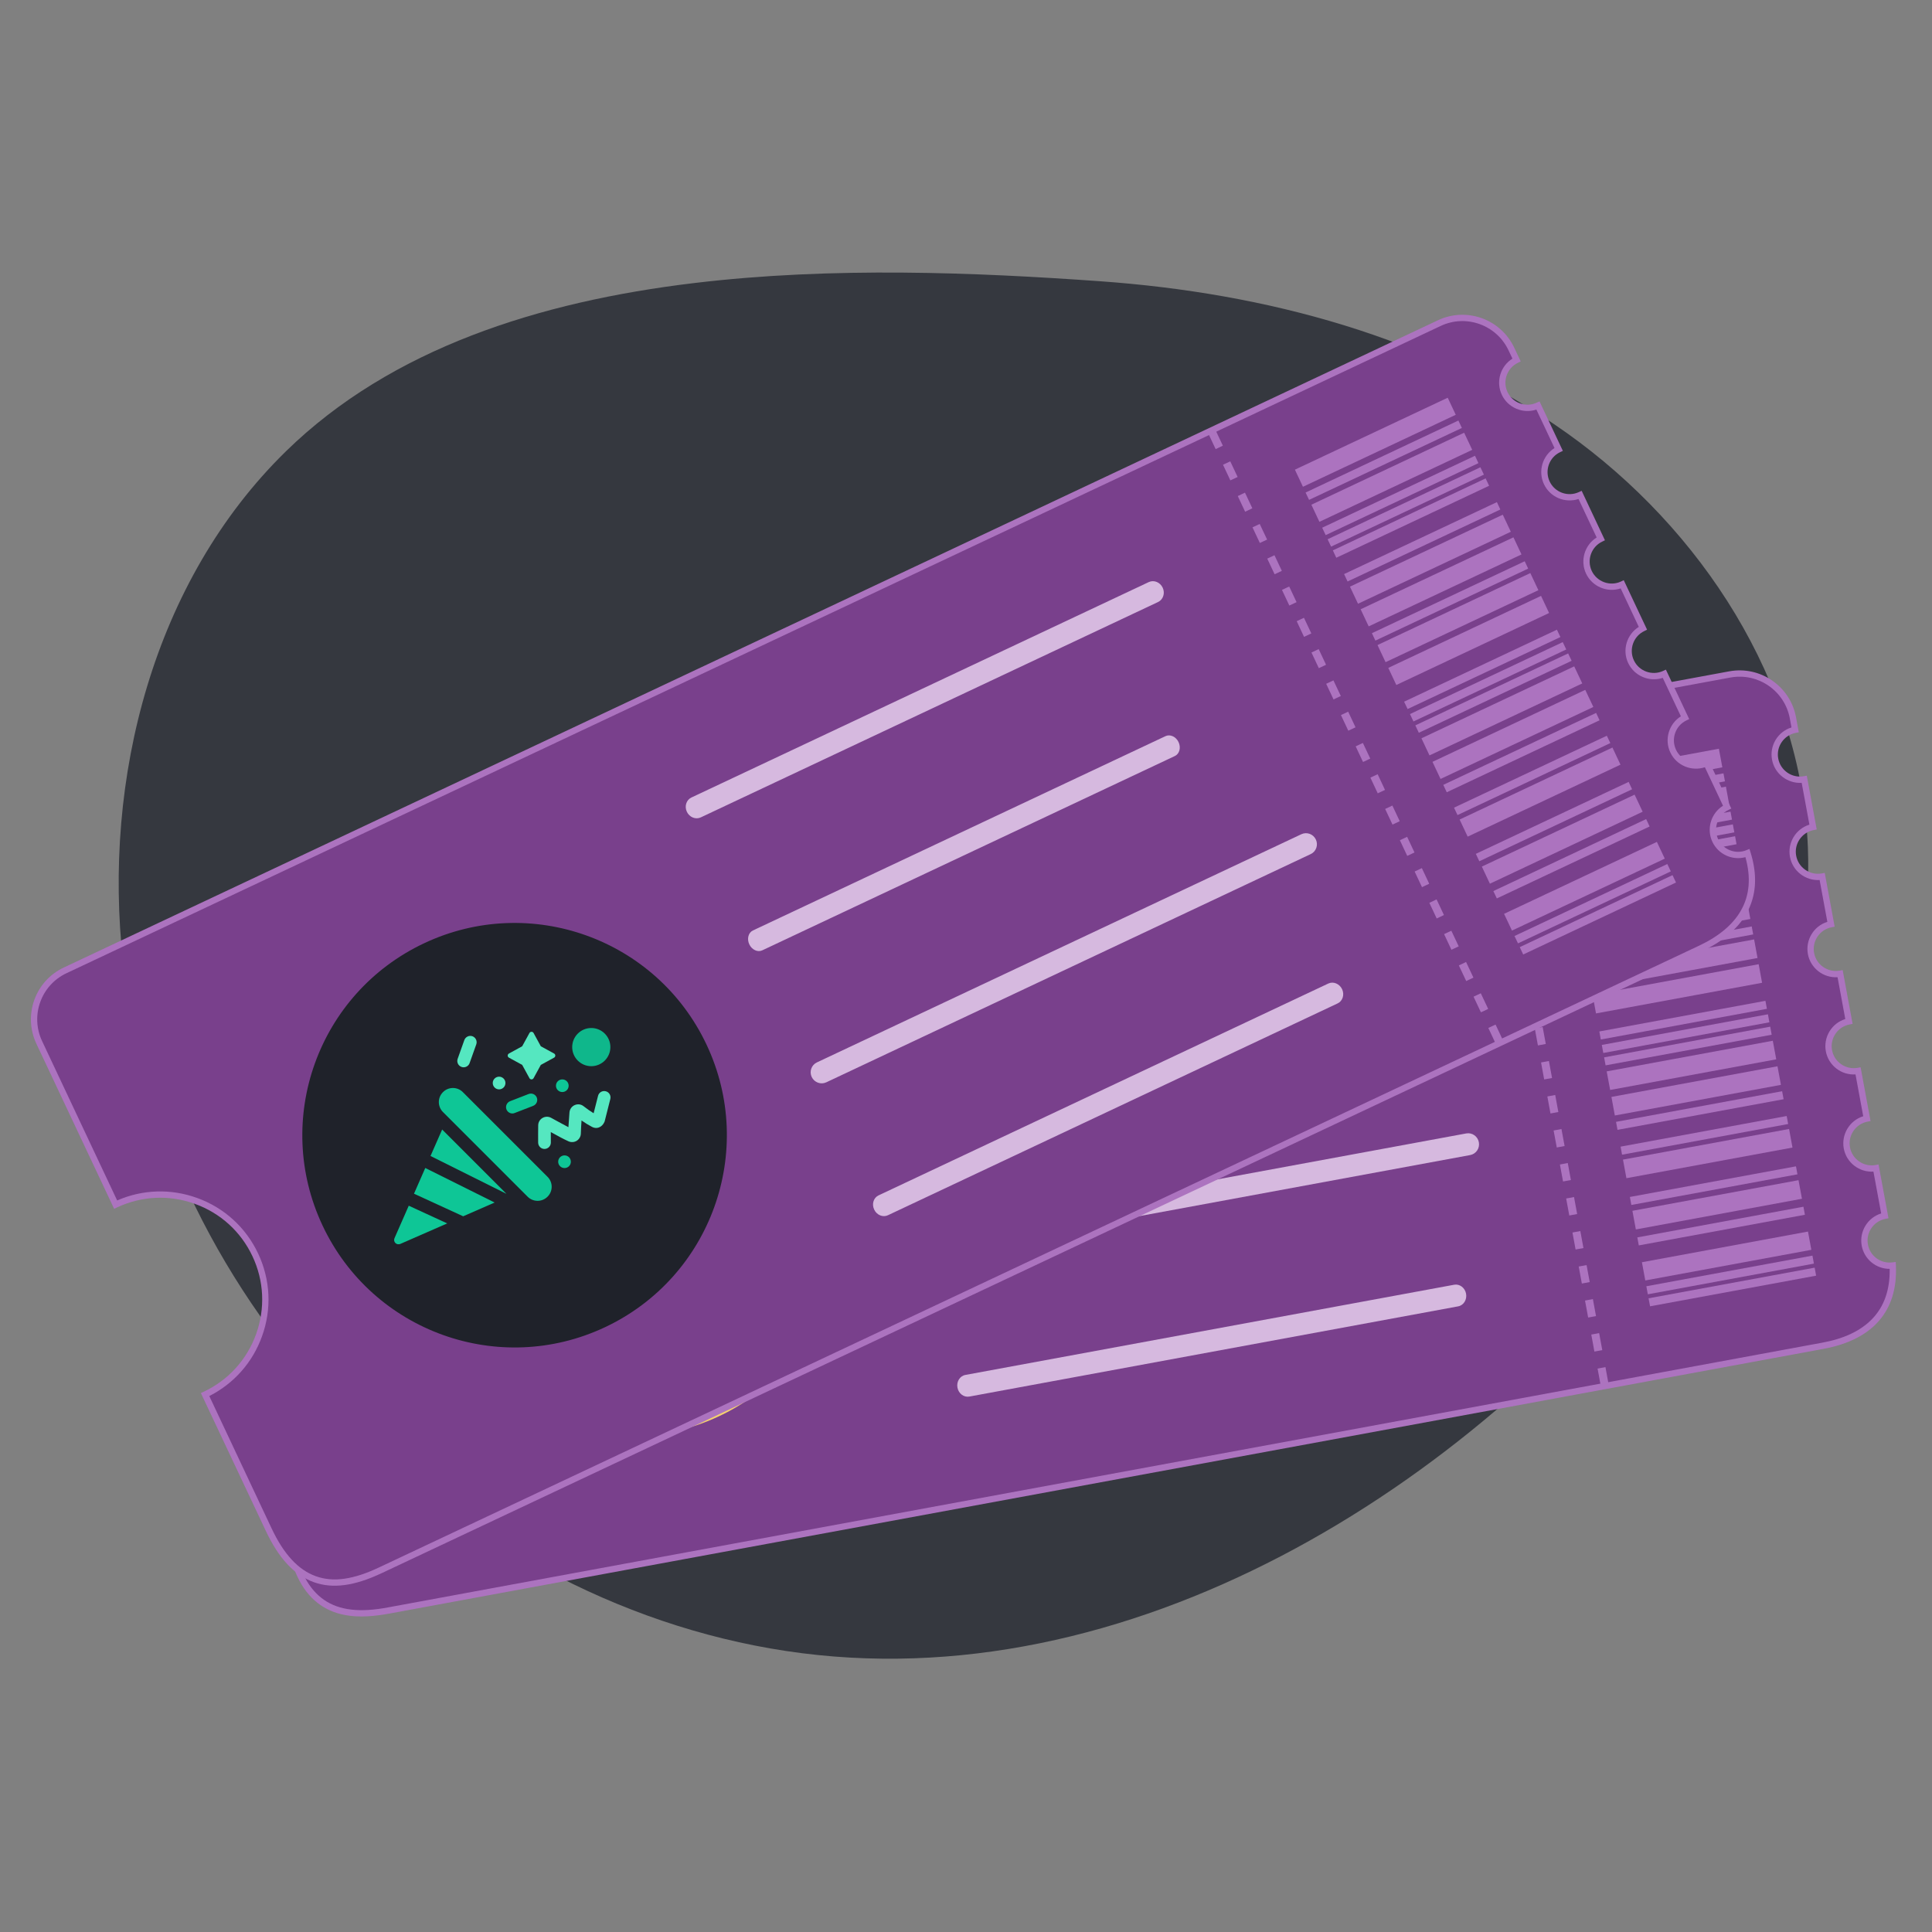 <svg width="42" height="42" viewBox="0 0 42 42" fill="none" xmlns="http://www.w3.org/2000/svg">
<rect x="0" y="0" width="42" height="42" fill="#808080" stroke="none"/>
<path d="M15.085 6.154C11.723 6.557 8.505 7.575 6.219 9.808C3.338 12.622 2.226 16.925 2.677 20.927C3.512 28.325 9.726 34.778 17.087 35.891C24.515 37.014 31.931 32.35 36.351 26.651C38.174 24.302 39.42 21.396 39.302 18.425C39.159 14.828 36.991 11.498 34.058 9.411C31.125 7.323 27.506 6.37 23.915 6.114C21.235 5.923 18.102 5.791 15.085 6.154Z" fill="#35383F"/>
<path d="M38.589 16.5C38.644 16.797 38.927 16.993 39.223 16.941L39.414 17.976C39.119 18.033 38.924 18.317 38.979 18.613C39.034 18.91 39.317 19.106 39.613 19.054L39.804 20.089C39.509 20.146 39.314 20.43 39.369 20.727C39.424 21.023 39.707 21.219 40.003 21.167L40.194 22.202C39.899 22.259 39.704 22.544 39.759 22.84C39.814 23.136 40.097 23.332 40.393 23.28L40.584 24.315C40.289 24.372 40.094 24.657 40.149 24.953C40.204 25.249 40.487 25.445 40.783 25.393L40.974 26.428C40.679 26.485 40.484 26.77 40.539 27.066C40.592 27.353 40.86 27.547 41.147 27.51C41.196 28.591 40.524 29.089 39.629 29.254L35.081 30.094L8.451 35.009C7.454 35.197 6.585 35.019 6.313 33.537L5.724 30.347C6.963 30.117 7.781 28.927 7.553 27.688C7.324 26.449 6.135 25.63 4.895 25.858L4.188 22.025C4.07 21.386 4.493 20.772 5.132 20.654L37.605 14.66C38.244 14.542 38.858 14.965 38.976 15.604L39.024 15.863C38.729 15.92 38.535 16.204 38.589 16.5Z" fill="#79408C"/>
<path d="M8.438 34.943L35.068 30.028L39.617 29.188C40.086 29.102 40.448 28.931 40.693 28.679C40.958 28.409 41.088 28.04 41.08 27.584C40.786 27.586 40.526 27.376 40.472 27.08C40.415 26.771 40.601 26.47 40.895 26.379L40.727 25.47C40.42 25.489 40.139 25.276 40.082 24.967C40.025 24.658 40.211 24.357 40.505 24.266L40.337 23.357C40.03 23.377 39.749 23.163 39.692 22.854C39.635 22.545 39.821 22.244 40.115 22.153L39.947 21.244C39.64 21.263 39.359 21.049 39.302 20.741C39.245 20.432 39.431 20.131 39.725 20.04L39.557 19.131C39.25 19.15 38.969 18.936 38.912 18.627C38.855 18.318 39.041 18.018 39.335 17.927L39.167 17.018C38.86 17.037 38.579 16.823 38.522 16.514C38.465 16.205 38.651 15.905 38.945 15.814L38.909 15.618C38.798 15.017 38.218 14.618 37.617 14.729L5.144 20.723C4.543 20.834 4.144 21.413 4.255 22.014L4.951 25.78C5.546 25.688 6.144 25.825 6.642 26.168C7.159 26.524 7.506 27.06 7.62 27.677C7.734 28.294 7.601 28.919 7.245 29.436C6.902 29.935 6.392 30.276 5.804 30.402L6.38 33.526C6.493 34.14 6.711 34.551 7.047 34.781C7.378 35.008 7.82 35.06 8.438 34.943ZM39.642 29.323L35.093 30.163L8.463 35.078C8.457 35.079 8.45 35.08 8.444 35.081C7.798 35.2 7.329 35.141 6.969 34.894C6.602 34.642 6.365 34.203 6.245 33.551L5.644 30.293L5.711 30.281C6.293 30.173 6.797 29.846 7.132 29.359C7.467 28.872 7.593 28.283 7.485 27.702C7.378 27.121 7.051 26.616 6.564 26.281C6.077 25.945 5.489 25.82 4.908 25.927L4.84 25.939L4.121 22.039C3.996 21.363 4.444 20.712 5.119 20.588L37.593 14.594C38.268 14.47 38.919 14.918 39.044 15.593L39.104 15.919L39.037 15.932C38.78 15.982 38.609 16.232 38.657 16.489C38.704 16.747 38.953 16.92 39.211 16.875L39.278 16.863L39.494 18.032L39.427 18.045C39.17 18.095 38.999 18.345 39.047 18.602C39.094 18.86 39.343 19.033 39.601 18.988L39.668 18.976L39.884 20.145L39.817 20.158C39.56 20.208 39.389 20.458 39.437 20.716C39.484 20.973 39.733 21.146 39.991 21.101L40.058 21.089L40.274 22.258L40.207 22.271C39.95 22.321 39.779 22.571 39.827 22.829C39.874 23.087 40.123 23.259 40.381 23.214L40.448 23.202L40.664 24.371L40.597 24.384C40.34 24.434 40.169 24.684 40.217 24.942C40.264 25.199 40.513 25.372 40.771 25.327L40.838 25.315L41.054 26.484L40.987 26.497C40.73 26.547 40.559 26.797 40.607 27.055C40.653 27.305 40.886 27.476 41.138 27.443L41.212 27.434L41.215 27.508C41.261 28.497 40.716 29.125 39.642 29.323Z" fill="#AC73BF"/>
<path d="M35.838 28.224L35.871 28.398L39.481 27.732L39.449 27.558L35.838 28.224Z" fill="#AC73BF"/>
<path d="M35.79 27.962L35.822 28.137L39.433 27.47L39.401 27.296L35.79 27.962Z" fill="#AC73BF"/>
<path d="M35.23 24.927L35.262 25.102L38.873 24.435L38.841 24.261L35.23 24.927Z" fill="#AC73BF"/>
<path d="M35.131 24.388L35.163 24.562L38.774 23.896L38.742 23.722L35.131 24.388Z" fill="#AC73BF"/>
<path d="M34.872 22.986L34.904 23.16L38.515 22.494L38.483 22.319L34.872 22.986Z" fill="#AC73BF"/>
<path d="M34.822 22.716L34.854 22.891L38.465 22.224L38.433 22.05L34.822 22.716Z" fill="#AC73BF"/>
<path d="M34.768 22.423L34.8 22.598L38.411 21.931L38.379 21.757L34.768 22.423Z" fill="#AC73BF"/>
<path d="M34.47 20.806L34.502 20.98L38.113 20.314L38.081 20.14L34.47 20.806Z" fill="#AC73BF"/>
<path d="M34.212 19.412L34.244 19.586L37.855 18.92L37.823 18.745L34.212 19.412Z" fill="#AC73BF"/>
<path d="M34.108 18.845L34.14 19.02L37.751 18.353L37.719 18.179L34.108 18.845Z" fill="#AC73BF"/>
<path d="M34.06 18.587L34.092 18.762L37.703 18.095L37.67 17.921L34.06 18.587Z" fill="#AC73BF"/>
<path d="M34.009 18.31L34.041 18.484L37.652 17.818L37.62 17.644L34.009 18.31Z" fill="#AC73BF"/>
<path d="M33.856 17.478L33.888 17.652L37.499 16.986L37.467 16.812L33.856 17.478Z" fill="#AC73BF"/>
<path d="M35.432 26.021L35.464 26.195L39.075 25.529L39.043 25.355L35.432 26.021Z" fill="#AC73BF"/>
<path d="M35.487 26.322L35.562 26.727L39.173 26.06L39.098 25.656L35.487 26.322Z" fill="#AC73BF"/>
<path d="M35.282 25.209L35.357 25.613L38.967 24.947L38.893 24.543L35.282 25.209Z" fill="#AC73BF"/>
<path d="M35.031 23.846L35.105 24.25L38.716 23.584L38.641 23.18L35.031 23.846Z" fill="#AC73BF"/>
<path d="M34.928 23.291L35.003 23.695L38.614 23.029L38.539 22.625L34.928 23.291Z" fill="#AC73BF"/>
<path d="M34.621 21.627L34.696 22.031L38.306 21.365L38.232 20.961L34.621 21.627Z" fill="#AC73BF"/>
<path d="M34.522 21.088L34.596 21.492L38.207 20.826L38.133 20.422L34.522 21.088Z" fill="#AC73BF"/>
<path d="M34.365 20.241L34.44 20.645L38.051 19.978L37.976 19.574L34.365 20.241Z" fill="#AC73BF"/>
<path d="M34.267 19.705L34.341 20.109L37.952 19.443L37.877 19.039L34.267 19.705Z" fill="#AC73BF"/>
<path d="M33.909 17.768L33.984 18.172L37.594 17.505L37.52 17.101L33.909 17.768Z" fill="#AC73BF"/>
<path d="M33.757 16.944L33.831 17.348L37.442 16.681L37.367 16.277L33.757 16.944Z" fill="#AC73BF"/>
<path d="M35.594 26.9L35.626 27.074L39.237 26.408L39.205 26.233L35.594 26.9Z" fill="#AC73BF"/>
<path d="M35.694 27.44L35.767 27.836L39.377 27.17L39.304 26.773L35.694 27.44Z" fill="#AC73BF"/>
<path d="M32.376 16.041L32.205 16.072L32.137 15.702L32.307 15.671L32.376 16.041ZM32.512 16.78L32.341 16.811L32.273 16.442L32.444 16.41L32.512 16.78ZM32.649 17.519L32.478 17.551L32.41 17.181L32.581 17.15L32.649 17.519ZM32.785 18.259L32.614 18.29L32.546 17.921L32.717 17.889L32.785 18.259ZM32.922 18.998L32.751 19.03L32.682 18.66L32.853 18.628L32.922 18.998ZM33.058 19.738L32.887 19.769L32.819 19.4L32.99 19.368L33.058 19.738ZM33.195 20.477L33.024 20.509L32.955 20.139L33.126 20.107L33.195 20.477ZM33.331 21.216L33.16 21.248L33.092 20.878L33.263 20.847L33.331 21.216ZM33.468 21.956L33.297 21.987L33.228 21.618L33.399 21.586L33.468 21.956ZM33.604 22.695L33.433 22.727L33.365 22.357L33.536 22.326L33.604 22.695ZM33.74 23.435L33.569 23.466L33.501 23.097L33.672 23.065L33.74 23.435ZM33.877 24.174L33.706 24.206L33.638 23.836L33.809 23.804L33.877 24.174ZM34.013 24.914L33.843 24.945L33.774 24.576L33.945 24.544L34.013 24.914ZM34.15 25.653L33.979 25.684L33.911 25.315L34.082 25.283L34.15 25.653ZM34.286 26.392L34.115 26.424L34.047 26.054L34.218 26.023L34.286 26.392ZM34.423 27.132L34.252 27.163L34.184 26.794L34.355 26.762L34.423 27.132ZM34.559 27.871L34.388 27.903L34.32 27.533L34.491 27.502L34.559 27.871ZM34.696 28.611L34.525 28.642L34.457 28.273L34.628 28.241L34.696 28.611ZM34.832 29.35L34.661 29.382L34.593 29.012L34.764 28.98L34.832 29.35ZM34.969 30.09L34.798 30.121L34.73 29.752L34.901 29.72L34.969 30.09Z" fill="#AC73BF"/>
<path d="M18.204 25.775C18.666 28.28 17.01 30.687 14.504 31.149C11.998 31.612 9.592 29.955 9.13 27.45C8.667 24.944 10.324 22.538 12.829 22.075C15.335 21.613 17.741 23.269 18.204 25.775Z" fill="#F4D06F"/>
<path d="M13.475 26.266L11.272 25.965L11.408 25.641L13.869 25.329L13.475 26.266Z" fill="white"/>
<path d="M14.24 26.579L15.998 27.941L16.134 27.617L14.633 25.643L14.24 26.579Z" fill="white"/>
<path d="M12.757 25.512C12.755 25.475 12.757 25.432 12.762 25.381C12.762 25.381 12.886 25.273 13.039 25.356C13.039 25.356 13.06 25.402 13.074 25.465L12.757 25.512Z" fill="white"/>
<path d="M12.108 25.598C12.108 25.563 12.109 25.523 12.114 25.477C12.114 25.477 12.238 25.368 12.391 25.451C12.391 25.451 12.412 25.497 12.426 25.558L12.108 25.598Z" fill="white"/>
<path d="M15.496 26.802C15.528 26.782 15.573 26.752 15.621 26.73C15.621 26.73 15.777 26.784 15.781 26.958C15.781 26.958 15.742 27.013 15.691 27.059L15.496 26.802Z" fill="white"/>
<path d="M15.101 26.281C15.13 26.263 15.165 26.245 15.206 26.226C15.206 26.226 15.362 26.28 15.367 26.454C15.367 26.454 15.338 26.493 15.294 26.535L15.101 26.281Z" fill="white"/>
<path d="M12.773 28.684L12.052 28.592C12.043 28.59 12.038 28.581 12.041 28.573L12.083 28.451C12.087 28.438 12.096 28.427 12.107 28.419C12.114 28.415 12.121 28.411 12.129 28.41L12.545 28.318L12.809 28.268L12.773 28.684Z" fill="white"/>
<path d="M13 28.777L13.569 29.227C13.576 29.233 13.587 29.23 13.591 29.223L13.648 29.108C13.654 29.095 13.656 29.081 13.654 29.068C13.652 29.06 13.649 29.052 13.645 29.045L13.42 28.684L13.272 28.46L13 28.777Z" fill="white"/>
<path d="M13.501 26.155C12.919 27.543 12.624 28.742 12.842 28.834C13.061 28.926 13.711 27.875 14.293 26.488L14.908 25.022C15.151 24.444 15.171 23.9 14.952 23.808C14.733 23.716 14.359 24.111 14.116 24.689L13.501 26.155Z" fill="white"/>
<path d="M19.299 20.727L30.105 18.732L19.299 20.727Z" fill="#D6B9DF"/>
<path d="M30.148 18.967L19.342 20.961C19.221 20.984 19.104 20.896 19.079 20.767C19.055 20.637 19.134 20.514 19.255 20.491L30.061 18.497C30.182 18.475 30.3 18.562 30.324 18.692C30.348 18.821 30.269 18.945 30.148 18.967Z" fill="#D6B9DF"/>
<path d="M19.855 23.863L29.604 22.064L19.855 23.863Z" fill="#D6B9DF"/>
<path d="M29.647 22.299L19.898 24.099C19.789 24.119 19.682 24.03 19.658 23.9C19.634 23.77 19.703 23.649 19.812 23.629L29.561 21.83C29.67 21.809 29.778 21.898 29.802 22.028C29.825 22.158 29.756 22.279 29.647 22.299Z" fill="#D6B9DF"/>
<path d="M20.468 26.988L31.917 24.875L20.468 26.988Z" fill="#D6B9DF"/>
<path d="M31.96 25.11L20.511 27.223C20.383 27.246 20.26 27.16 20.236 27.03C20.212 26.901 20.296 26.776 20.424 26.753L31.874 24.64C32.002 24.616 32.125 24.702 32.149 24.832C32.173 24.962 32.089 25.086 31.96 25.11Z" fill="#D6B9DF"/>
<path d="M21.029 30.125L31.656 28.164L21.029 30.125Z" fill="#D6B9DF"/>
<path d="M31.699 28.399L21.073 30.36C20.953 30.382 20.838 30.294 20.814 30.165C20.79 30.035 20.867 29.912 20.986 29.89L31.613 27.929C31.731 27.907 31.847 27.994 31.871 28.124C31.895 28.254 31.818 28.377 31.699 28.399Z" fill="#D6B9DF"/>
<path d="M32.71 8.551C32.838 8.824 33.162 8.941 33.435 8.815L33.884 9.768C33.613 9.898 33.498 10.223 33.626 10.495C33.754 10.768 34.078 10.885 34.351 10.759L34.799 11.712C34.529 11.842 34.413 12.167 34.541 12.439C34.67 12.711 34.993 12.829 35.266 12.703L35.715 13.656C35.444 13.786 35.329 14.111 35.457 14.383C35.585 14.655 35.909 14.773 36.182 14.647L36.631 15.6C36.36 15.73 36.244 16.055 36.373 16.327C36.501 16.599 36.825 16.717 37.098 16.591L37.546 17.544C37.275 17.674 37.16 17.998 37.288 18.271C37.413 18.535 37.721 18.654 37.989 18.545C38.312 19.579 37.789 20.231 36.966 20.619L32.782 22.59L8.284 34.129C7.368 34.565 6.482 34.614 5.841 33.251L4.459 30.316C5.598 29.778 6.087 28.419 5.55 27.279C5.013 26.139 3.654 25.65 2.514 26.186L0.853 22.66C0.576 22.072 0.828 21.371 1.416 21.094L31.29 7.023C31.878 6.746 32.579 6.998 32.856 7.586L32.968 7.824C32.697 7.954 32.582 8.279 32.71 8.551Z" fill="#79408C"/>
<path d="M8.254 34.068L32.753 22.529L36.937 20.558C37.368 20.355 37.675 20.097 37.848 19.791C38.035 19.462 38.067 19.073 37.944 18.634C37.659 18.71 37.355 18.574 37.226 18.301C37.092 18.017 37.196 17.679 37.457 17.516L37.063 16.679C36.771 16.776 36.444 16.641 36.311 16.357C36.177 16.073 36.281 15.735 36.541 15.572L36.147 14.736C35.856 14.833 35.529 14.697 35.395 14.413C35.261 14.129 35.365 13.791 35.626 13.628L35.232 12.791C34.94 12.889 34.613 12.753 34.479 12.469C34.346 12.185 34.449 11.847 34.71 11.684L34.316 10.848C34.024 10.945 33.698 10.81 33.564 10.525C33.43 10.241 33.534 9.903 33.794 9.74L33.4 8.904C33.109 9.001 32.782 8.866 32.648 8.582C32.514 8.297 32.618 7.959 32.879 7.796L32.794 7.616C32.533 7.063 31.872 6.825 31.319 7.086L1.445 21.157C0.892 21.417 0.654 22.079 0.915 22.632L2.547 26.097C3.099 25.856 3.712 25.836 4.281 26.041C4.872 26.253 5.344 26.683 5.612 27.251C5.879 27.819 5.91 28.457 5.697 29.047C5.493 29.617 5.087 30.076 4.55 30.349L5.903 33.223C6.169 33.788 6.484 34.129 6.868 34.266C7.246 34.402 7.686 34.339 8.254 34.068ZM36.995 20.682L32.811 22.653L8.313 34.192C8.307 34.195 8.301 34.198 8.295 34.2C7.701 34.48 7.232 34.542 6.821 34.395C6.402 34.245 6.061 33.881 5.779 33.281L4.367 30.284L4.429 30.255C4.964 30.003 5.368 29.557 5.568 29.001C5.768 28.445 5.74 27.844 5.488 27.309C5.236 26.774 4.791 26.37 4.235 26.17C3.678 25.969 3.078 25.998 2.543 26.249L2.481 26.278L0.791 22.69C0.498 22.069 0.765 21.325 1.387 21.033L31.26 6.962C31.882 6.669 32.625 6.936 32.918 7.558L33.059 7.857L32.998 7.887C32.762 8.001 32.66 8.286 32.772 8.523C32.884 8.76 33.168 8.864 33.406 8.754L33.468 8.726L33.975 9.801L33.913 9.831C33.677 9.944 33.576 10.23 33.688 10.467C33.8 10.704 34.084 10.808 34.322 10.698L34.384 10.67L34.89 11.745L34.829 11.775C34.593 11.888 34.492 12.174 34.603 12.411C34.715 12.648 35 12.752 35.238 12.642L35.299 12.613L35.806 13.689L35.745 13.719C35.509 13.832 35.407 14.117 35.519 14.355C35.631 14.592 35.915 14.695 36.153 14.586L36.215 14.557L36.722 15.633L36.66 15.662C36.424 15.776 36.323 16.061 36.435 16.299C36.546 16.536 36.831 16.64 37.069 16.53L37.131 16.501L37.637 17.577L37.576 17.606C37.34 17.72 37.239 18.005 37.35 18.242C37.459 18.473 37.728 18.578 37.963 18.483L38.032 18.455L38.054 18.526C38.35 19.471 37.984 20.216 36.995 20.682Z" fill="#AC73BF"/>
<path d="M33.038 20.59L33.113 20.75L36.435 19.185L36.359 19.025L33.038 20.59Z" fill="#AC73BF"/>
<path d="M32.924 20.348L33 20.508L36.322 18.943L36.246 18.783L32.924 20.348Z" fill="#AC73BF"/>
<path d="M31.609 17.558L31.685 17.719L35.007 16.154L34.931 15.994L31.609 17.558Z" fill="#AC73BF"/>
<path d="M31.376 17.062L31.451 17.223L34.773 15.658L34.698 15.498L31.376 17.062Z" fill="#AC73BF"/>
<path d="M30.768 15.769L30.844 15.93L34.166 14.365L34.09 14.205L30.768 15.769Z" fill="#AC73BF"/>
<path d="M30.652 15.523L30.727 15.684L34.049 14.119L33.973 13.959L30.652 15.523Z" fill="#AC73BF"/>
<path d="M30.524 15.254L30.6 15.414L33.922 13.849L33.846 13.689L30.524 15.254Z" fill="#AC73BF"/>
<path d="M29.824 13.765L29.9 13.926L33.221 12.361L33.146 12.201L29.824 13.765Z" fill="#AC73BF"/>
<path d="M29.219 12.48L29.295 12.641L32.616 11.076L32.541 10.916L29.219 12.48Z" fill="#AC73BF"/>
<path d="M28.975 11.965L29.05 12.125L32.372 10.56L32.296 10.4L28.975 11.965Z" fill="#AC73BF"/>
<path d="M28.861 11.723L28.937 11.883L32.259 10.318L32.183 10.158L28.861 11.723Z" fill="#AC73BF"/>
<path d="M28.743 11.472L28.819 11.633L32.14 10.068L32.065 9.908L28.743 11.472Z" fill="#AC73BF"/>
<path d="M28.382 10.707L28.458 10.867L31.78 9.303L31.704 9.142L28.382 10.707Z" fill="#AC73BF"/>
<path d="M32.083 18.562L32.159 18.723L35.48 17.158L35.405 16.998L32.083 18.562Z" fill="#AC73BF"/>
<path d="M32.214 18.839L32.389 19.211L35.71 17.646L35.535 17.275L32.214 18.839Z" fill="#AC73BF"/>
<path d="M31.731 17.816L31.906 18.188L35.228 16.623L35.053 16.251L31.731 17.816Z" fill="#AC73BF"/>
<path d="M31.141 16.562L31.316 16.934L34.638 15.369L34.462 14.997L31.141 16.562Z" fill="#AC73BF"/>
<path d="M30.901 16.05L31.076 16.422L34.397 14.857L34.222 14.486L30.901 16.05Z" fill="#AC73BF"/>
<path d="M30.18 14.519L30.355 14.891L33.676 13.326L33.501 12.954L30.18 14.519Z" fill="#AC73BF"/>
<path d="M29.946 14.023L30.121 14.395L33.443 12.83L33.268 12.458L29.946 14.023Z" fill="#AC73BF"/>
<path d="M29.579 13.245L29.754 13.617L33.076 12.053L32.901 11.681L29.579 13.245Z" fill="#AC73BF"/>
<path d="M29.347 12.753L29.522 13.125L32.844 11.56L32.669 11.189L29.347 12.753Z" fill="#AC73BF"/>
<path d="M28.508 10.972L28.683 11.344L32.005 9.779L31.829 9.407L28.508 10.972Z" fill="#AC73BF"/>
<path d="M28.15 10.21L28.325 10.582L31.647 9.017L31.472 8.646L28.15 10.21Z" fill="#AC73BF"/>
<path d="M32.464 19.371L32.54 19.531L35.861 17.967L35.786 17.806L32.464 19.371Z" fill="#AC73BF"/>
<path d="M32.697 19.866L32.869 20.23L36.191 18.666L36.019 18.302L32.697 19.866Z" fill="#AC73BF"/>
<path d="M26.584 9.689L26.427 9.763L26.267 9.423L26.424 9.349L26.584 9.689ZM26.905 10.369L26.747 10.443L26.587 10.103L26.745 10.029L26.905 10.369ZM27.225 11.05L27.068 11.124L26.908 10.784L27.065 10.71L27.225 11.05ZM27.546 11.73L27.388 11.804L27.228 11.464L27.385 11.39L27.546 11.73ZM27.866 12.41L27.709 12.484L27.549 12.144L27.706 12.07L27.866 12.41ZM28.186 13.09L28.029 13.164L27.869 12.824L28.026 12.75L28.186 13.09ZM28.507 13.77L28.349 13.845L28.189 13.504L28.347 13.43L28.507 13.77ZM28.827 14.451L28.67 14.525L28.51 14.185L28.667 14.111L28.827 14.451ZM29.148 15.131L28.99 15.205L28.83 14.865L28.988 14.791L29.148 15.131ZM29.468 15.811L29.311 15.885L29.151 15.545L29.308 15.471L29.468 15.811ZM29.788 16.491L29.631 16.565L29.471 16.225L29.628 16.151L29.788 16.491ZM30.109 17.172L29.951 17.246L29.791 16.905L29.949 16.831L30.109 17.172ZM30.429 17.852L30.272 17.926L30.112 17.586L30.269 17.512L30.429 17.852ZM30.75 18.532L30.592 18.606L30.432 18.266L30.59 18.192L30.75 18.532ZM31.07 19.212L30.913 19.286L30.753 18.946L30.91 18.872L31.07 19.212ZM31.39 19.892L31.233 19.967L31.073 19.627L31.23 19.552L31.39 19.892ZM31.711 20.573L31.553 20.647L31.393 20.307L31.551 20.233L31.711 20.573ZM32.031 21.253L31.874 21.327L31.714 20.987L31.871 20.913L32.031 21.253ZM32.352 21.933L32.194 22.007L32.034 21.667L32.191 21.593L32.352 21.933ZM32.672 22.613L32.515 22.688L32.355 22.347L32.512 22.273L32.672 22.613Z" fill="#AC73BF"/>
<path d="M15.361 22.712C16.446 25.017 15.458 27.766 13.153 28.852C10.848 29.938 8.099 28.949 7.013 26.644C5.927 24.339 6.916 21.59 9.221 20.505C11.526 19.419 14.275 20.407 15.361 22.712Z" fill="#1F222A"/>
<path d="M15.133 17.555L25.074 12.872L15.133 17.555Z" fill="#D6B9DF"/>
<path d="M25.176 13.087L15.235 17.769C15.124 17.822 14.988 17.767 14.932 17.648C14.875 17.529 14.92 17.389 15.031 17.337L24.973 12.654C25.084 12.602 25.219 12.656 25.276 12.776C25.332 12.895 25.287 13.034 25.176 13.087Z" fill="#D6B9DF"/>
<path d="M16.471 20.445L25.439 16.221L16.471 20.445Z" fill="#D6B9DF"/>
<path d="M25.541 16.435L16.572 20.659C16.472 20.707 16.345 20.648 16.289 20.529C16.233 20.41 16.268 20.274 16.369 20.227L25.337 16.003C25.438 15.956 25.565 16.014 25.621 16.133C25.677 16.253 25.641 16.388 25.541 16.435Z" fill="#D6B9DF"/>
<path d="M17.86 23.312L28.393 18.351L17.86 23.312Z" fill="#D6B9DF"/>
<path d="M28.494 18.567L17.962 23.529C17.844 23.584 17.703 23.532 17.646 23.413C17.59 23.294 17.64 23.152 17.758 23.096L28.291 18.135C28.409 18.08 28.55 18.131 28.606 18.251C28.662 18.37 28.612 18.512 28.494 18.567Z" fill="#D6B9DF"/>
<path d="M19.202 26.199L28.978 21.594L19.202 26.199Z" fill="#D6B9DF"/>
<path d="M29.079 21.813L19.303 26.418C19.194 26.47 19.06 26.415 19.004 26.295C18.947 26.176 18.99 26.037 19.1 25.986L28.876 21.381C28.985 21.33 29.119 21.385 29.176 21.504C29.232 21.623 29.189 21.762 29.079 21.813Z" fill="#D6B9DF"/>
<g clip-path="url(#clip0_239_27337)">
<path d="M11.063 22.992L11.352 23.15L11.51 23.439C11.519 23.455 11.536 23.465 11.555 23.465C11.573 23.465 11.59 23.455 11.599 23.439L11.757 23.15L12.046 22.992C12.062 22.983 12.072 22.966 12.072 22.948C12.072 22.929 12.062 22.912 12.046 22.903L11.757 22.745L11.599 22.456C11.59 22.44 11.573 22.43 11.555 22.43C11.536 22.43 11.519 22.44 11.51 22.456L11.352 22.745L11.063 22.903C11.047 22.912 11.037 22.929 11.037 22.948C11.037 22.966 11.047 22.983 11.063 22.992Z" fill="#55E7C0"/>
<path d="M10.85 23.682C10.926 23.682 10.988 23.62 10.988 23.544C10.988 23.468 10.926 23.406 10.85 23.406C10.774 23.406 10.712 23.468 10.712 23.544C10.712 23.62 10.774 23.682 10.85 23.682Z" fill="#55E7C0"/>
<path d="M12.175 25.157C12.121 25.211 12.121 25.299 12.175 25.352C12.229 25.406 12.316 25.406 12.37 25.352C12.423 25.299 12.423 25.211 12.37 25.157C12.316 25.104 12.229 25.104 12.175 25.157Z" fill="#0EC696"/>
<path d="M12.224 23.74C12.3 23.74 12.362 23.679 12.362 23.603C12.362 23.526 12.3 23.465 12.224 23.465C12.148 23.465 12.086 23.526 12.086 23.603C12.086 23.679 12.148 23.74 12.224 23.74Z" fill="#0EC696"/>
<path d="M10.033 23.194C10.048 23.2 10.064 23.202 10.079 23.202C10.136 23.202 10.189 23.167 10.209 23.11L10.354 22.703C10.379 22.632 10.342 22.553 10.27 22.527C10.198 22.502 10.12 22.54 10.094 22.611L9.949 23.018C9.924 23.09 9.961 23.169 10.033 23.194Z" fill="#55E7C0"/>
<path d="M13.168 23.723C13.094 23.704 13.019 23.749 13.001 23.823L12.905 24.201C12.83 24.155 12.757 24.104 12.688 24.049C12.634 24.005 12.56 23.995 12.495 24.023C12.431 24.05 12.387 24.11 12.38 24.18C12.371 24.287 12.363 24.396 12.357 24.504C12.284 24.466 12.211 24.426 12.139 24.387C12.087 24.358 12.032 24.328 11.978 24.299C11.919 24.268 11.85 24.27 11.792 24.304C11.735 24.338 11.7 24.398 11.7 24.465C11.698 24.59 11.698 24.715 11.699 24.84C11.7 24.916 11.761 24.977 11.837 24.977H11.838C11.914 24.976 11.975 24.914 11.975 24.838C11.974 24.763 11.974 24.686 11.974 24.61C11.985 24.616 11.996 24.622 12.007 24.628C12.12 24.691 12.236 24.755 12.358 24.811C12.416 24.837 12.483 24.833 12.537 24.8C12.591 24.766 12.625 24.708 12.627 24.645C12.63 24.55 12.635 24.454 12.642 24.358C12.716 24.41 12.793 24.457 12.872 24.499C12.918 24.523 12.97 24.528 13.017 24.511C13.071 24.492 13.114 24.449 13.14 24.39C13.143 24.383 13.145 24.376 13.147 24.369L13.268 23.89C13.286 23.816 13.242 23.741 13.168 23.723Z" fill="#55E7C0"/>
<path d="M12.854 23.178C13.083 23.178 13.269 22.992 13.269 22.763C13.269 22.534 13.083 22.348 12.854 22.348C12.625 22.348 12.439 22.534 12.439 22.763C12.439 22.992 12.625 23.178 12.854 23.178Z" fill="#0FB78B"/>
<path d="M11.139 24.206C11.155 24.206 11.172 24.203 11.188 24.196L11.591 24.04C11.662 24.012 11.697 23.932 11.67 23.861C11.642 23.79 11.562 23.755 11.491 23.783L11.089 23.939C11.018 23.967 10.983 24.047 11.01 24.118C11.031 24.172 11.084 24.206 11.139 24.206Z" fill="#0EC696"/>
<path d="M9 25.95L10.069 26.441L10.753 26.142L9.245 25.391L9 25.95Z" fill="#0EC696"/>
<path d="M9.359 25.13L11.01 25.953L9.612 24.555L9.359 25.13Z" fill="#0EC696"/>
<path d="M10.062 23.742C10.003 23.682 9.924 23.652 9.846 23.652C9.768 23.652 9.689 23.682 9.63 23.742C9.51 23.861 9.51 24.055 9.63 24.175L11.47 26.015C11.53 26.075 11.608 26.105 11.687 26.105C11.765 26.105 11.843 26.075 11.903 26.015C12.023 25.896 12.023 25.702 11.903 25.583L10.062 23.742Z" fill="#0EC696"/>
<path d="M8.576 26.917C8.541 26.996 8.622 27.077 8.702 27.042L9.722 26.596L8.886 26.211L8.576 26.917Z" fill="#0EC696"/>
</g>
<defs>
<clipPath id="clip0_239_27337">
<rect width="4.704" height="4.704" fill="white" transform="translate(8.568 22.344)"/>
</clipPath>
</defs>
</svg>
